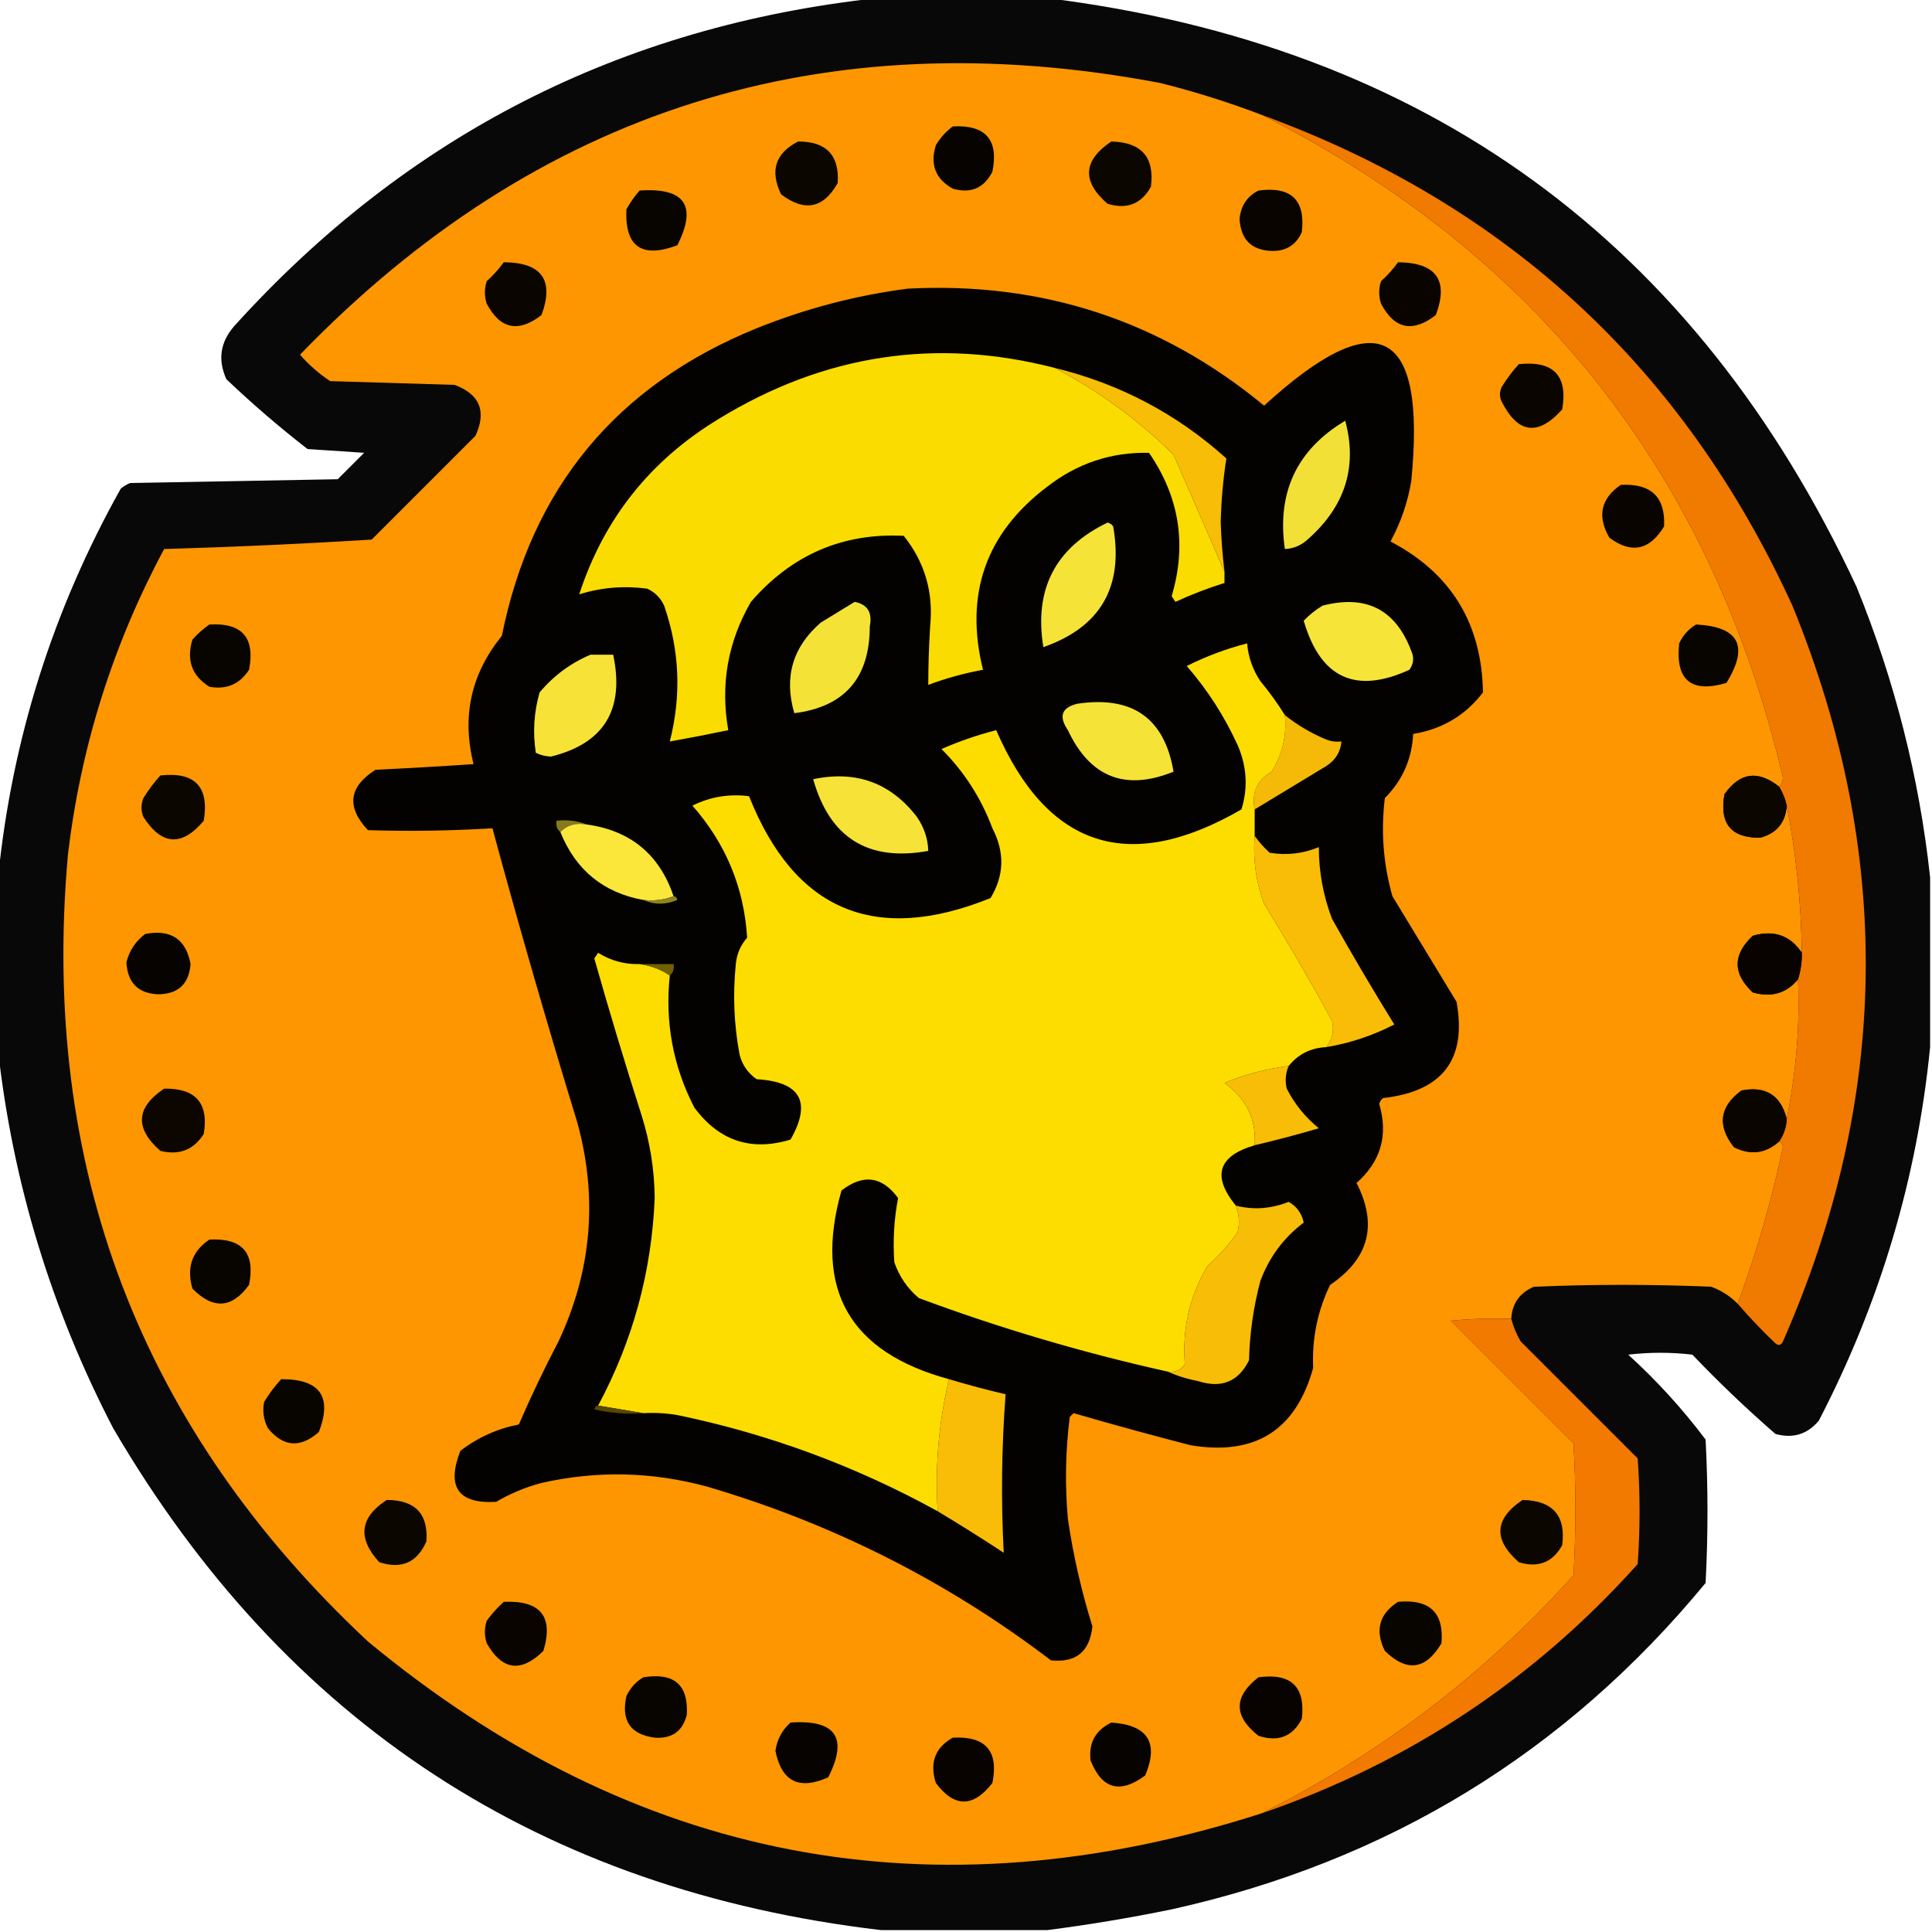 <?xml version="1.0" encoding="UTF-8"?>
<!DOCTYPE svg PUBLIC "-//W3C//DTD SVG 1.1//EN" "http://www.w3.org/Graphics/SVG/1.1/DTD/svg11.dtd">
<svg xmlns="http://www.w3.org/2000/svg" version="1.1" width="512px" height="512px" style="shape-rendering:geometricPrecision; text-rendering:geometricPrecision; image-rendering:optimizeQuality; fill-rule:evenodd; clip-rule:evenodd" xmlns:xlink="http://www.w3.org/1999/xlink">
<g><path style="opacity:0.967" fill="#020100" d="M 232.5,-0.5 C 247.5,-0.5 262.5,-0.5 277.5,-0.5C 377.807,11.984 449.307,63.984 492,155.5C 502.135,180.377 508.635,206.043 511.5,232.5C 511.5,247.5 511.5,262.5 511.5,277.5C 508.051,312.276 498.217,345.276 482,376.5C 478.95,380.13 475.117,381.297 470.5,380C 462.864,373.365 455.53,366.365 448.5,359C 442.833,358.333 437.167,358.333 431.5,359C 439.097,365.925 445.931,373.425 452,381.5C 452.667,394.167 452.667,406.833 452,419.5C 414.93,464.47 367.763,493.303 310.5,506C 299.425,508.269 288.425,510.103 277.5,511.5C 262.833,511.5 248.167,511.5 233.5,511.5C 143.44,500.904 75.607,456.57 30,378.5C 13.616,346.942 3.45,313.608 -0.5,278.5C -0.5,263.167 -0.5,247.833 -0.5,232.5C 3.164,196.004 13.997,161.671 32,129.5C 32.75,128.874 33.584,128.374 34.5,128C 52.833,127.667 71.167,127.333 89.5,127C 91.833,124.667 94.167,122.333 96.5,120C 91.5,119.667 86.5,119.333 81.5,119C 74.039,113.207 66.872,107.041 60,100.5C 57.679,95.416 58.345,90.75 62,86.5C 107.729,35.885 164.563,6.885 232.5,-0.5 Z"/></g>
<g><path style="opacity:1" fill="#fd9601" d="M 334.5,30.5 C 407.605,67.477 453.605,125.977 472.5,206C 472.472,207.07 472.139,207.903 471.5,208.5C 465.896,204.018 461.063,204.685 457,210.5C 455.616,218.273 458.782,222.106 466.5,222C 470.847,220.82 473.18,217.987 473.5,213.5C 476.009,226.234 477.343,239.234 477.5,252.5C 474.411,247.879 470.077,246.379 464.5,248C 459.167,253 459.167,258 464.5,263C 469.444,264.407 473.444,263.241 476.5,259.5C 477.009,271.904 476.009,284.237 473.5,296.5C 471.905,290.238 467.905,287.738 461.5,289C 455.697,293.286 455.031,298.286 459.5,304C 463.868,306.216 467.868,305.716 471.5,302.5C 472.097,302.735 472.43,303.235 472.5,304C 469.514,318.135 465.514,331.968 460.5,345.5C 458.535,343.512 456.202,342.012 453.5,341C 437.833,340.333 422.167,340.333 406.5,341C 402.724,342.605 400.724,345.438 400.5,349.5C 395.156,349.334 389.823,349.501 384.5,350C 395.333,360.833 406.167,371.667 417,382.5C 417.667,394.167 417.667,405.833 417,417.5C 393.376,443.712 365.876,464.712 334.5,480.5C 247.046,508.594 168.046,493.427 97.5,435C 37.142,378.616 10.642,309.116 18,226.5C 21.405,197.876 29.905,170.876 43.5,145.5C 61.889,144.962 80.222,144.128 98.5,143C 107.667,133.833 116.833,124.667 126,115.5C 129.002,109.007 127.169,104.507 120.5,102C 109.5,101.667 98.5,101.333 87.5,101C 84.537,99.039 81.871,96.706 79.5,94C 142.293,29.073 218.293,5.073 307.5,22C 316.785,24.331 325.785,27.164 334.5,30.5 Z"/></g>
<g><path style="opacity:1" fill="#060300" d="M 252.5,33.5 C 261.207,33.037 264.707,37.037 263,45.5C 260.774,49.861 257.274,51.361 252.5,50C 247.931,47.459 246.431,43.625 248,38.5C 249.193,36.503 250.693,34.836 252.5,33.5 Z"/></g>
<g><path style="opacity:1" fill="#f17a00" d="M 334.5,30.5 C 399.395,54.225 446.228,97.558 475,160.5C 501.735,225.878 500.902,290.878 472.5,355.5C 471.998,356.521 471.332,356.688 470.5,356C 466.963,352.631 463.629,349.131 460.5,345.5C 465.514,331.968 469.514,318.135 472.5,304C 472.43,303.235 472.097,302.735 471.5,302.5C 472.73,300.703 473.396,298.703 473.5,296.5C 476.009,284.237 477.009,271.904 476.5,259.5C 477.219,257.236 477.552,254.903 477.5,252.5C 477.343,239.234 476.009,226.234 473.5,213.5C 473.107,211.716 472.441,210.05 471.5,208.5C 472.139,207.903 472.472,207.07 472.5,206C 453.605,125.977 407.605,67.477 334.5,30.5 Z"/></g>
<g><path style="opacity:1" fill="#0c0600" d="M 211.5,37.5 C 218.985,37.483 222.485,41.15 222,48.5C 218.228,55.232 213.228,56.232 207,51.5C 203.973,45.263 205.473,40.596 211.5,37.5 Z"/></g>
<g><path style="opacity:1" fill="#0c0600" d="M 294.5,37.5 C 302.523,37.683 306.023,41.683 305,49.5C 302.459,54.069 298.625,55.569 293.5,54C 286.657,48.051 286.991,42.551 294.5,37.5 Z"/></g>
<g><path style="opacity:1" fill="#080400" d="M 169.5,50.5 C 181.484,49.663 184.817,54.496 179.5,65C 170.059,68.544 165.559,65.377 166,55.5C 166.997,53.677 168.164,52.01 169.5,50.5 Z"/></g>
<g><path style="opacity:1" fill="#090400" d="M 333.5,50.5 C 342.158,49.327 345.992,52.994 345,61.5C 343.471,64.934 340.804,66.6 337,66.5C 331.634,66.306 328.801,63.472 328.5,58C 328.831,54.52 330.498,52.02 333.5,50.5 Z"/></g>
<g><path style="opacity:1" fill="#0b0500" d="M 133.5,69.5 C 143.582,69.561 146.915,74.228 143.5,83.5C 137.387,88.234 132.554,87.234 129,80.5C 128.333,78.5 128.333,76.5 129,74.5C 130.707,72.963 132.207,71.296 133.5,69.5 Z"/></g>
<g><path style="opacity:1" fill="#0a0400" d="M 370.5,69.5 C 380.642,69.612 383.975,74.278 380.5,83.5C 374.387,88.234 369.554,87.234 366,80.5C 365.333,78.5 365.333,76.5 366,74.5C 367.707,72.963 369.207,71.296 370.5,69.5 Z"/></g>
<g><path style="opacity:1" fill="#040200" d="M 240.5,76.5 C 276.166,74.614 307.666,84.948 335,107.5C 365.035,80.018 378.035,86.685 374,127.5C 373.062,133.148 371.229,138.481 368.5,143.5C 384.542,151.901 392.708,165.235 393,183.5C 388.344,189.583 382.178,193.249 374.5,194.5C 374.179,201.14 371.679,206.807 367,211.5C 365.92,220.326 366.587,228.993 369,237.5C 374.667,246.833 380.333,256.167 386,265.5C 388.783,280.75 382.283,289.25 366.5,291C 366.043,291.414 365.709,291.914 365.5,292.5C 367.958,300.79 365.958,307.79 359.5,313.5C 365.149,324.554 362.816,333.554 352.5,340.5C 349.156,347.415 347.656,354.748 348,362.5C 343.438,379.033 332.605,385.867 315.5,383C 305.117,380.321 294.784,377.488 284.5,374.5C 284.167,374.833 283.833,375.167 283.5,375.5C 282.361,384.452 282.195,393.452 283,402.5C 284.415,412.166 286.582,421.666 289.5,431C 288.794,437.712 285.127,440.712 278.5,440C 251.113,419.139 220.78,403.806 187.5,394C 172.89,390.003 158.223,389.669 143.5,393C 139.271,394.115 135.271,395.781 131.5,398C 121.431,398.579 118.264,394.079 122,384.5C 126.619,380.94 131.786,378.607 137.5,377.5C 140.694,370.109 144.194,362.775 148,355.5C 156.806,336.775 158.473,317.441 153,297.5C 145.053,271.581 137.553,245.581 130.5,219.5C 119.503,220.175 108.503,220.342 97.5,220C 91.745,213.863 92.412,208.53 99.5,204C 108.178,203.587 116.844,203.087 125.5,202.5C 122.325,189.871 124.825,178.537 133,168.5C 140.885,129.277 163.385,102.111 200.5,87C 213.505,81.773 226.838,78.273 240.5,76.5 Z"/></g>
<g><path style="opacity:1" fill="#fbdc00" d="M 279.5,97.5 C 291.085,103.556 301.585,111.223 311,120.5C 315.551,130.923 320.051,141.256 324.5,151.5C 324.5,152.5 324.5,153.5 324.5,154.5C 320.088,155.869 315.754,157.536 311.5,159.5C 311.167,159 310.833,158.5 310.5,158C 314.562,144.365 312.562,131.698 304.5,120C 294.483,119.784 285.483,122.784 277.5,129C 261.234,141.293 255.567,157.46 260.5,177.5C 255.524,178.41 250.691,179.743 246,181.5C 246.006,176.362 246.173,171.195 246.5,166C 247.413,156.975 245.08,148.975 239.5,142C 223.319,141.186 209.819,147.019 199,159.5C 192.871,170.109 190.871,181.443 193,193.5C 187.876,194.571 182.709,195.571 177.5,196.5C 180.617,184.33 180.117,172.33 176,160.5C 175.052,158.43 173.552,156.93 171.5,156C 165.352,155.179 159.352,155.679 153.5,157.5C 160.037,137.455 172.371,121.955 190.5,111C 218.443,93.896 248.109,89.396 279.5,97.5 Z"/></g>
<g><path style="opacity:1" fill="#0b0500" d="M 402.5,96.5 C 411.711,95.542 415.545,99.542 414,108.5C 407.625,115.623 402.291,114.956 398,106.5C 397.333,105.167 397.333,103.833 398,102.5C 399.332,100.34 400.832,98.34 402.5,96.5 Z"/></g>
<g><path style="opacity:1" fill="#f8bd07" d="M 279.5,97.5 C 296.737,101.701 311.904,109.701 325,121.5C 324.133,127.072 323.633,132.739 323.5,138.5C 323.649,142.859 323.983,147.192 324.5,151.5C 320.051,141.256 315.551,130.923 311,120.5C 301.585,111.223 291.085,103.556 279.5,97.5 Z"/></g>
<g><path style="opacity:1" fill="#f3e037" d="M 356.5,111.5 C 359.796,123.749 356.462,134.249 346.5,143C 344.783,144.559 342.783,145.392 340.5,145.5C 338.343,130.487 343.676,119.154 356.5,111.5 Z"/></g>
<g><path style="opacity:1" fill="#090400" d="M 429.5,128.5 C 437.545,128.048 441.378,131.714 441,139.5C 437.16,145.835 432.326,146.835 426.5,142.5C 423.219,136.836 424.219,132.17 429.5,128.5 Z"/></g>
<g><path style="opacity:1" fill="#f6e338" d="M 293.5,138.5 C 294.117,138.611 294.617,138.944 295,139.5C 297.83,155.521 291.663,166.188 276.5,171.5C 273.997,156.169 279.664,145.169 293.5,138.5 Z"/></g>
<g><path style="opacity:1" fill="#f5e237" d="M 226.5,159.5 C 229.907,160.174 231.24,162.341 230.5,166C 230.491,179.665 223.824,187.332 210.5,189C 207.715,179.466 210.049,171.466 217.5,165C 220.564,163.141 223.564,161.308 226.5,159.5 Z"/></g>
<g><path style="opacity:1" fill="#f7e438" d="M 350.5,160.5 C 362.03,157.514 369.863,161.514 374,172.5C 374.798,174.259 374.631,175.926 373.5,177.5C 359.243,184.04 349.909,179.707 345.5,164.5C 347.015,162.918 348.681,161.584 350.5,160.5 Z"/></g>
<g><path style="opacity:1" fill="#080400" d="M 55.5,165.5 C 64.153,164.987 67.653,168.987 66,177.5C 63.526,181.319 60.026,182.819 55.5,182C 50.845,179.103 49.345,174.937 51,169.5C 52.397,167.93 53.897,166.596 55.5,165.5 Z"/></g>
<g><path style="opacity:1" fill="#080400" d="M 449.5,165.5 C 460.895,166.091 463.562,171.258 457.5,181C 448.125,183.727 443.958,180.227 445,170.5C 446.025,168.313 447.525,166.646 449.5,165.5 Z"/></g>
<g><path style="opacity:1" fill="#f7e338" d="M 156.5,173.5 C 158.5,173.5 160.5,173.5 162.5,173.5C 165.581,188.038 160.081,197.038 146,200.5C 144.564,200.441 143.231,200.108 142,199.5C 141.161,194.079 141.494,188.746 143,183.5C 146.725,179.061 151.225,175.728 156.5,173.5 Z"/></g>
<g><path style="opacity:1" fill="#f6e338" d="M 285.5,186.5 C 300.11,184.321 308.61,190.321 311,204.5C 298.22,209.683 288.886,206.017 283,193.5C 280.505,189.84 281.338,187.507 285.5,186.5 Z"/></g>
<g><path style="opacity:1" fill="#f5ba07" d="M 340.5,189.5 C 343.781,192.148 347.448,194.314 351.5,196C 352.793,196.49 354.127,196.657 355.5,196.5C 355.256,199.263 353.923,201.429 351.5,203C 345.106,206.858 338.773,210.691 332.5,214.5C 331.623,210.09 333.123,206.757 337,204.5C 339.867,199.901 341.034,194.901 340.5,189.5 Z"/></g>
<g><path style="opacity:1" fill="#fddd00" d="M 340.5,189.5 C 341.034,194.901 339.867,199.901 337,204.5C 333.123,206.757 331.623,210.09 332.5,214.5C 332.5,216.833 332.5,219.167 332.5,221.5C 332.016,227.711 332.849,233.711 335,239.5C 341.252,249.67 347.252,260.003 353,270.5C 353.609,273.065 353.109,275.399 351.5,277.5C 347.38,277.688 344.046,279.355 341.5,282.5C 335.586,283.228 329.919,284.728 324.5,287C 330.295,291.088 332.962,296.588 332.5,303.5C 322.799,306.342 321.132,311.676 327.5,319.5C 328.39,321.782 328.556,324.115 328,326.5C 325.733,329.772 323.067,332.772 320,335.5C 315.278,343.47 313.278,352.137 314,361.5C 312.951,363.107 311.451,363.773 309.5,363.5C 287.056,358.519 265.056,352.019 243.5,344C 240.469,341.441 238.302,338.274 237,334.5C 236.605,328.741 236.939,323.075 238,317.5C 233.76,311.704 228.76,311.037 223,315.5C 215.587,341.664 225.087,358.331 251.5,365.5C 248.772,376.948 247.772,388.615 248.5,400.5C 226.829,388.553 203.829,380.053 179.5,375C 176.518,374.502 173.518,374.335 170.5,374.5C 166.5,373.833 162.5,373.167 158.5,372.5C 167.706,355.345 172.706,337.012 173.5,317.5C 173.433,309.997 172.266,302.664 170,295.5C 165.598,281.724 161.432,267.891 157.5,254C 157.833,253.5 158.167,253 158.5,252.5C 161.831,254.584 165.497,255.584 169.5,255.5C 172.477,255.902 175.143,256.902 177.5,258.5C 176.197,270.907 178.364,282.574 184,293.5C 190.547,302.349 199.047,305.182 209.5,302C 215.173,292.022 212.173,286.688 200.5,286C 198.19,284.363 196.69,282.196 196,279.5C 194.512,271.555 194.178,263.555 195,255.5C 195.249,252.823 196.249,250.49 198,248.5C 197.183,235.225 192.349,223.559 183.5,213.5C 188.198,211.161 193.198,210.328 198.5,211C 210.57,241.357 231.903,250.357 262.5,238C 266.137,232.025 266.304,225.859 263,219.5C 259.996,211.48 255.496,204.48 249.5,198.5C 254.184,196.453 259.017,194.786 264,193.5C 277.57,224.73 299.236,231.73 329,214.5C 330.761,208.786 330.428,203.119 328,197.5C 324.497,189.82 319.997,182.82 314.5,176.5C 319.637,173.929 324.971,171.929 330.5,170.5C 330.799,174.105 331.965,177.439 334,180.5C 336.385,183.379 338.552,186.379 340.5,189.5 Z"/></g>
<g><path style="opacity:1" fill="#0c0600" d="M 42.5,205.5 C 51.658,204.491 55.492,208.491 54,217.5C 48.208,224.408 42.874,224.074 38,216.5C 37.333,214.833 37.333,213.167 38,211.5C 39.332,209.34 40.832,207.34 42.5,205.5 Z"/></g>
<g><path style="opacity:1" fill="#0c0600" d="M 471.5,208.5 C 472.441,210.05 473.107,211.716 473.5,213.5C 473.18,217.987 470.847,220.82 466.5,222C 458.782,222.106 455.616,218.273 457,210.5C 461.063,204.685 465.896,204.018 471.5,208.5 Z"/></g>
<g><path style="opacity:1" fill="#f7e338" d="M 215.5,206.5 C 226.85,204.101 236.016,207.435 243,216.5C 244.914,219.298 245.914,222.298 246,225.5C 230.064,228.393 219.897,222.059 215.5,206.5 Z"/></g>
<g><path style="opacity:1" fill="#857a1e" d="M 155.5,218.5 C 152.612,217.99 150.279,218.656 148.5,220.5C 147.596,219.791 147.263,218.791 147.5,217.5C 150.385,217.194 153.052,217.527 155.5,218.5 Z"/></g>
<g><path style="opacity:1" fill="#fae739" d="M 155.5,218.5 C 167.103,220.106 174.77,226.439 178.5,237.5C 176.052,238.473 173.385,238.806 170.5,238.5C 159.907,236.582 152.574,230.582 148.5,220.5C 150.279,218.656 152.612,217.99 155.5,218.5 Z"/></g>
<g><path style="opacity:1" fill="#f9bd07" d="M 332.5,221.5 C 333.596,223.103 334.93,224.603 336.5,226C 340.997,226.729 345.33,226.229 349.5,224.5C 349.509,231.067 350.675,237.4 353,243.5C 358.301,252.964 363.801,262.297 369.5,271.5C 363.845,274.417 357.845,276.417 351.5,277.5C 353.109,275.399 353.609,273.065 353,270.5C 347.252,260.003 341.252,249.67 335,239.5C 332.849,233.711 332.016,227.711 332.5,221.5 Z"/></g>
<g><path style="opacity:1" fill="#8f8420" d="M 178.5,237.5 C 179.043,237.56 179.376,237.893 179.5,238.5C 176.355,239.803 173.355,239.803 170.5,238.5C 173.385,238.806 176.052,238.473 178.5,237.5 Z"/></g>
<g><path style="opacity:1" fill="#060300" d="M 38.5,247.5 C 45.304,246.221 49.304,248.888 50.5,255.5C 50.096,260.737 47.263,263.403 42,263.5C 36.634,263.306 33.801,260.472 33.5,255C 34.313,251.858 35.98,249.358 38.5,247.5 Z"/></g>
<g><path style="opacity:1" fill="#080300" d="M 477.5,252.5 C 477.552,254.903 477.219,257.236 476.5,259.5C 473.444,263.241 469.444,264.407 464.5,263C 459.167,258 459.167,253 464.5,248C 470.077,246.379 474.411,247.879 477.5,252.5 Z"/></g>
<g><path style="opacity:1" fill="#706200" d="M 169.5,255.5 C 172.5,255.5 175.5,255.5 178.5,255.5C 178.737,256.791 178.404,257.791 177.5,258.5C 175.143,256.902 172.477,255.902 169.5,255.5 Z"/></g>
<g><path style="opacity:1" fill="#f8bd07" d="M 341.5,282.5 C 340.677,284.455 340.51,286.455 341,288.5C 343.075,292.579 345.908,296.079 349.5,299C 343.858,300.66 338.192,302.16 332.5,303.5C 332.962,296.588 330.295,291.088 324.5,287C 329.919,284.728 335.586,283.228 341.5,282.5 Z"/></g>
<g><path style="opacity:1" fill="#0c0500" d="M 43.5,288.5 C 51.865,288.36 55.365,292.36 54,300.5C 51.337,304.725 47.504,306.225 42.5,305C 35.671,299.003 36.004,293.503 43.5,288.5 Z"/></g>
<g><path style="opacity:1" fill="#0b0500" d="M 473.5,296.5 C 473.396,298.703 472.73,300.703 471.5,302.5C 467.868,305.716 463.868,306.216 459.5,304C 455.031,298.286 455.697,293.286 461.5,289C 467.905,287.738 471.905,290.238 473.5,296.5 Z"/></g>
<g><path style="opacity:1" fill="#f8bd07" d="M 309.5,363.5 C 311.451,363.773 312.951,363.107 314,361.5C 313.278,352.137 315.278,343.47 320,335.5C 323.067,332.772 325.733,329.772 328,326.5C 328.556,324.115 328.39,321.782 327.5,319.5C 332.195,320.692 336.861,320.359 341.5,318.5C 343.634,319.693 344.967,321.527 345.5,324C 340.189,327.991 336.355,333.157 334,339.5C 332.177,346.378 331.177,353.378 331,360.5C 328.185,366.169 323.685,368.002 317.5,366C 314.621,365.454 311.954,364.621 309.5,363.5 Z"/></g>
<g><path style="opacity:1" fill="#080400" d="M 55.5,328.5 C 64.207,328.037 67.707,332.037 66,340.5C 61.486,346.747 56.486,347.08 51,341.5C 49.379,335.923 50.879,331.589 55.5,328.5 Z"/></g>
<g><path style="opacity:1" fill="#f27a00" d="M 400.5,349.5 C 401.045,351.593 401.878,353.593 403,355.5C 413.333,365.833 423.667,376.167 434,386.5C 434.667,395.833 434.667,405.167 434,414.5C 406.545,445.124 373.378,467.124 334.5,480.5C 365.876,464.712 393.376,443.712 417,417.5C 417.667,405.833 417.667,394.167 417,382.5C 406.167,371.667 395.333,360.833 384.5,350C 389.823,349.501 395.156,349.334 400.5,349.5 Z"/></g>
<g><path style="opacity:1" fill="#080400" d="M 74.5,365.5 C 84.79,365.445 88.123,370.112 84.5,379.5C 79.59,383.817 75.09,383.483 71,378.5C 69.85,376.246 69.516,373.913 70,371.5C 71.332,369.34 72.832,367.34 74.5,365.5 Z"/></g>
<g><path style="opacity:1" fill="#f9bd07" d="M 251.5,365.5 C 256.457,366.989 261.457,368.323 266.5,369.5C 265.427,383.519 265.261,397.519 266,411.5C 260.187,407.683 254.353,404.017 248.5,400.5C 247.772,388.615 248.772,376.948 251.5,365.5 Z"/></g>
<g><path style="opacity:1" fill="#544901" d="M 158.5,372.5 C 162.5,373.167 166.5,373.833 170.5,374.5C 166.116,374.826 161.783,374.492 157.5,373.5C 157.624,372.893 157.957,372.56 158.5,372.5 Z"/></g>
<g><path style="opacity:1" fill="#0c0600" d="M 102.5,397.5 C 110.034,397.53 113.534,401.197 113,408.5C 110.549,414.089 106.383,415.922 100.5,414C 94.674,407.622 95.341,402.122 102.5,397.5 Z"/></g>
<g><path style="opacity:1" fill="#0c0600" d="M 403.5,397.5 C 411.523,397.683 415.023,401.683 414,409.5C 411.459,414.069 407.625,415.569 402.5,414C 395.671,408.003 396.004,402.503 403.5,397.5 Z"/></g>
<g><path style="opacity:1" fill="#090400" d="M 133.5,424.5 C 143.255,424.071 146.755,428.404 144,437.5C 138.091,443.348 133.091,442.681 129,435.5C 128.333,433.5 128.333,431.5 129,429.5C 130.366,427.638 131.866,425.972 133.5,424.5 Z"/></g>
<g><path style="opacity:1" fill="#080400" d="M 370.5,424.5 C 378.879,423.715 382.712,427.381 382,435.5C 377.814,442.538 372.814,443.205 367,437.5C 364.319,432.055 365.485,427.722 370.5,424.5 Z"/></g>
<g><path style="opacity:1" fill="#080400" d="M 170.5,444.5 C 178.665,443.175 182.498,446.509 182,454.5C 180.877,458.819 178.044,460.819 173.5,460.5C 167.067,459.657 164.567,455.991 166,449.5C 167.025,447.313 168.525,445.646 170.5,444.5 Z"/></g>
<g><path style="opacity:1" fill="#080300" d="M 333.5,444.5 C 342.161,443.329 345.994,446.996 345,455.5C 342.565,460.224 338.731,461.724 333.5,460C 326.889,454.798 326.889,449.631 333.5,444.5 Z"/></g>
<g><path style="opacity:1" fill="#070300" d="M 209.5,456.5 C 221.484,455.663 224.817,460.496 219.5,471C 211.779,474.473 207.113,472.14 205.5,464C 205.927,460.977 207.261,458.477 209.5,456.5 Z"/></g>
<g><path style="opacity:1" fill="#060300" d="M 294.5,456.5 C 304.156,457.125 307.156,461.792 303.5,470.5C 296.843,475.478 292.009,474.145 289,466.5C 288.477,461.88 290.31,458.547 294.5,456.5 Z"/></g>
<g><path style="opacity:1" fill="#080300" d="M 252.5,460.5 C 261.207,460.037 264.707,464.037 263,472.5C 257.916,479.059 252.916,479.059 248,472.5C 246.309,467.131 247.809,463.131 252.5,460.5 Z"/></g>
</svg>
